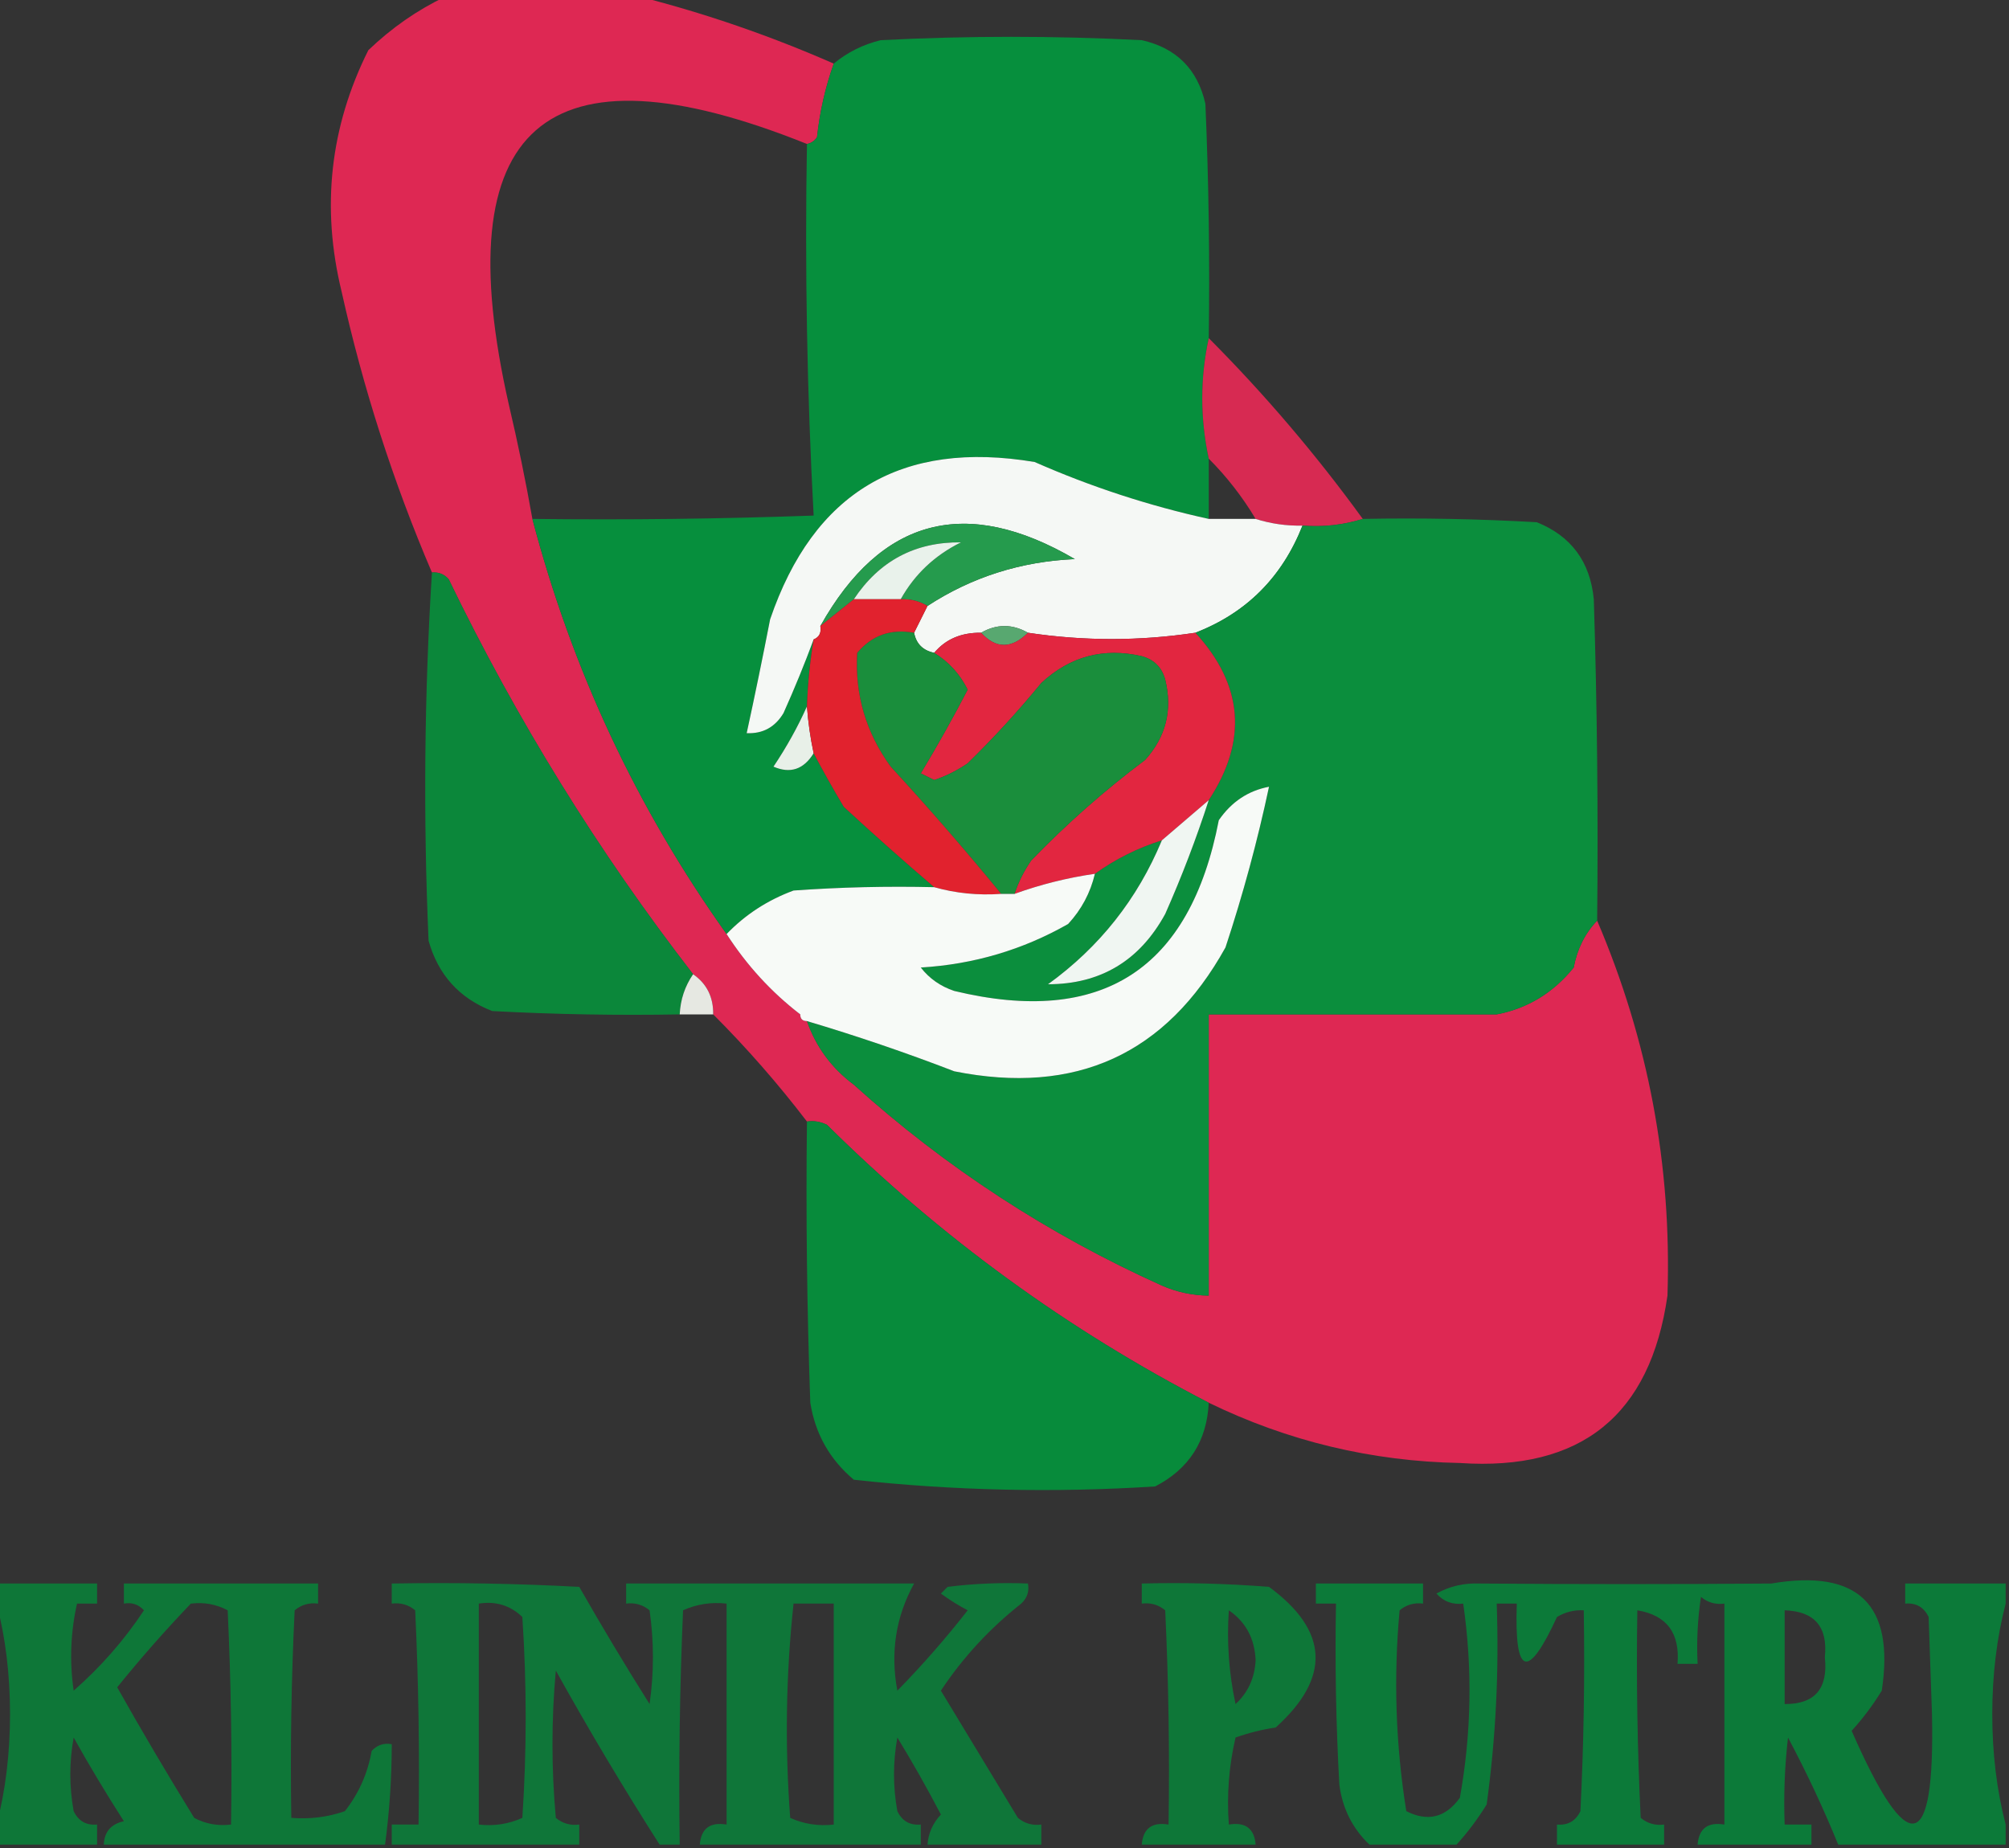 <?xml version="1.0" encoding="UTF-8"?>
<!DOCTYPE svg PUBLIC "-//W3C//DTD SVG 1.1//EN" "http://www.w3.org/Graphics/SVG/1.1/DTD/svg11.dtd">
<svg xmlns="http://www.w3.org/2000/svg" version="1.1" width="300px" height="276px" style="shape-rendering:geometricPrecision; text-rendering:geometricPrecision; image-rendering:optimizeQuality; fill-rule:evenodd; clip-rule:evenodd" xmlns:xlink="http://www.w3.org/1999/xlink">
<rect width="100%" height="100%" fill="#333333" stroke="none"/>
<g><path style="opacity:0.964" fill="#e42854" d="M 66.5,-0.5 C 76.167,-0.5 85.833,-0.5 95.5,-0.5C 105.354,2.008 115.02,5.341 124.5,9.5C 123.242,13.036 122.409,16.703 122,20.5C 121.617,21.056 121.117,21.389 120.5,21.5C 81.357,5.787 66.524,18.787 76,60.5C 77.332,66.157 78.499,71.823 79.5,77.5C 85.419,100.001 95.086,120.667 108.5,139.5C 111.515,144.178 115.181,148.178 119.5,151.5C 119.5,152.167 119.833,152.5 120.5,152.5C 121.843,156.351 124.177,159.517 127.5,162C 141.213,174.361 156.547,184.361 173.5,192C 175.74,192.977 178.073,193.477 180.5,193.5C 191.805,197.728 203.472,199.562 215.5,199C 221.964,197.87 225.797,194.036 227,187.5C 228.346,175.207 227.179,163.207 223.5,151.5C 228.112,150.617 231.946,148.283 235,144.5C 235.522,141.719 236.689,139.385 238.5,137.5C 246.143,155.402 249.643,174.069 249,193.5C 246.439,211.389 236.105,219.723 218,218.5C 204.82,218.246 192.32,215.246 180.5,209.5C 159.441,198.624 140.441,184.79 123.5,168C 122.552,167.517 121.552,167.351 120.5,167.5C 116.177,161.845 111.51,156.512 106.5,151.5C 106.539,148.911 105.539,146.911 103.5,145.5C 89.34,127.202 77.173,107.535 67,86.5C 66.329,85.748 65.496,85.414 64.5,85.5C 58.71,71.963 54.21,57.963 51,43.5C 47.948,30.951 49.282,18.951 55,7.5C 58.482,4.161 62.316,1.494 66.5,-0.5 Z M 223.5,151.5 C 227.179,163.207 228.346,175.207 227,187.5C 225.797,194.036 221.964,197.87 215.5,199C 203.472,199.562 191.805,197.728 180.5,193.5C 180.5,179.5 180.5,165.5 180.5,151.5C 194.833,151.5 209.167,151.5 223.5,151.5 Z"/></g>
<g><path style="opacity:0.965" fill="#05923d" d="M 180.5,50.5 C 179.207,56.469 179.207,62.469 180.5,68.5C 180.5,71.5 180.5,74.5 180.5,77.5C 171.564,75.534 162.897,72.701 154.5,69C 134.653,65.672 121.486,73.505 115,92.5C 113.893,98.201 112.727,103.868 111.5,109.5C 113.903,109.607 115.736,108.607 117,106.5C 118.663,102.787 120.163,99.12 121.5,95.5C 120.949,98.807 120.616,102.14 120.5,105.5C 119.129,108.567 117.462,111.567 115.5,114.5C 118.008,115.588 120.008,114.922 121.5,112.5C 122.895,115.142 124.395,117.809 126,120.5C 130.478,124.635 134.978,128.635 139.5,132.5C 132.492,132.334 125.492,132.5 118.5,133C 114.626,134.431 111.293,136.597 108.5,139.5C 95.086,120.667 85.419,100.001 79.5,77.5C 93.504,77.667 107.504,77.5 121.5,77C 120.507,58.577 120.174,40.077 120.5,21.5C 121.117,21.389 121.617,21.056 122,20.5C 122.409,16.703 123.242,13.036 124.5,9.5C 126.527,7.82 128.861,6.653 131.5,6C 144.5,5.333 157.5,5.333 170.5,6C 175.667,7.167 178.833,10.333 180,15.5C 180.5,27.162 180.667,38.829 180.5,50.5 Z"/></g>
<g><path style="opacity:0.927" fill="#e32954" d="M 180.5,50.5 C 188.868,58.902 196.535,67.902 203.5,77.5C 200.609,78.403 197.609,78.736 194.5,78.5C 192.097,78.552 189.764,78.219 187.5,77.5C 185.518,74.19 183.185,71.19 180.5,68.5C 179.207,62.469 179.207,56.469 180.5,50.5 Z"/></g>
<g><path style="opacity:0.992" fill="#f7faf7" d="M 180.5,77.5 C 182.833,77.5 185.167,77.5 187.5,77.5C 189.764,78.219 192.097,78.552 194.5,78.5C 191.446,86.221 186.113,91.554 178.5,94.5C 170.178,95.756 161.845,95.756 153.5,94.5C 151.167,93.167 148.833,93.167 146.5,94.5C 143.539,94.464 141.206,95.464 139.5,97.5C 137.81,97.144 136.81,96.144 136.5,94.5C 137.167,93.167 137.833,91.833 138.5,90.5C 145.109,86.187 152.443,83.854 160.5,83.5C 144.243,73.998 131.576,77.331 122.5,93.5C 122.672,94.492 122.338,95.158 121.5,95.5C 120.163,99.12 118.663,102.787 117,106.5C 115.736,108.607 113.903,109.607 111.5,109.5C 112.727,103.868 113.893,98.201 115,92.5C 121.486,73.505 134.653,65.672 154.5,69C 162.897,72.701 171.564,75.534 180.5,77.5 Z"/></g>
<g><path style="opacity:0.956" fill="#0a923e" d="M 203.5,77.5 C 212.173,77.334 220.84,77.5 229.5,78C 234.626,80.066 237.459,83.9 238,89.5C 238.5,105.497 238.667,121.497 238.5,137.5C 236.689,139.385 235.522,141.719 235,144.5C 231.946,148.283 228.112,150.617 223.5,151.5C 209.167,151.5 194.833,151.5 180.5,151.5C 180.5,165.5 180.5,179.5 180.5,193.5C 178.073,193.477 175.74,192.977 173.5,192C 156.547,184.361 141.213,174.361 127.5,162C 124.177,159.517 121.843,156.351 120.5,152.5C 127.918,154.707 135.251,157.207 142.5,160C 160.64,163.633 174.14,157.467 183,141.5C 185.613,133.589 187.78,125.589 189.5,117.5C 186.386,118.091 183.886,119.758 182,122.5C 177.698,144.81 164.531,153.31 142.5,148C 140.445,147.313 138.779,146.146 137.5,144.5C 145.391,144.027 152.724,141.86 159.5,138C 161.495,135.843 162.828,133.343 163.5,130.5C 166.55,128.308 169.883,126.642 173.5,125.5C 169.867,134.26 164.201,141.427 156.5,147C 164.345,146.989 170.178,143.489 174,136.5C 176.468,130.927 178.635,125.26 180.5,119.5C 186.33,110.633 185.663,102.3 178.5,94.5C 186.113,91.554 191.446,86.221 194.5,78.5C 197.609,78.736 200.609,78.403 203.5,77.5 Z"/></g>
<g><path style="opacity:1" fill="#259b4d" d="M 138.5,90.5 C 137.292,89.766 135.959,89.433 134.5,89.5C 136.577,85.776 139.577,82.943 143.5,81C 136.647,80.927 131.313,83.76 127.5,89.5C 125.858,90.803 124.191,92.136 122.5,93.5C 131.576,77.331 144.243,73.998 160.5,83.5C 152.443,83.854 145.109,86.187 138.5,90.5 Z"/></g>
<g><path style="opacity:1" fill="#e9f2eb" d="M 134.5,89.5 C 132.167,89.5 129.833,89.5 127.5,89.5C 131.313,83.76 136.647,80.927 143.5,81C 139.577,82.943 136.577,85.776 134.5,89.5 Z"/></g>
<g><path style="opacity:0.911" fill="#08903c" d="M 64.5,85.5 C 65.496,85.414 66.329,85.748 67,86.5C 77.173,107.535 89.34,127.202 103.5,145.5C 102.27,147.297 101.604,149.297 101.5,151.5C 92.161,151.666 82.827,151.5 73.5,151C 68.6,149.098 65.433,145.598 64,140.5C 63.193,122.123 63.36,103.79 64.5,85.5 Z"/></g>
<g><path style="opacity:1" fill="#58a870" d="M 146.5,94.5 C 148.833,93.167 151.167,93.167 153.5,94.5C 151.06,96.922 148.726,96.922 146.5,94.5 Z"/></g>
<g><path style="opacity:1" fill="#e22640" d="M 146.5,94.5 C 148.726,96.922 151.06,96.922 153.5,94.5C 161.845,95.756 170.178,95.756 178.5,94.5C 185.663,102.3 186.33,110.633 180.5,119.5C 178.142,121.529 175.808,123.529 173.5,125.5C 169.883,126.642 166.55,128.308 163.5,130.5C 159.385,131.095 155.385,132.095 151.5,133.5C 152.072,131.745 152.906,130.078 154,128.5C 159.291,123.03 164.958,118.03 171,113.5C 174.114,110.041 175.114,106.041 174,101.5C 173.5,99.667 172.333,98.5 170.5,98C 164.796,96.685 159.796,98.018 155.5,102C 152.066,106.19 148.4,110.19 144.5,114C 142.933,115.076 141.266,115.909 139.5,116.5C 138.833,116.167 138.167,115.833 137.5,115.5C 139.967,111.398 142.3,107.232 144.5,103C 143.35,100.684 141.683,98.85 139.5,97.5C 141.206,95.464 143.539,94.464 146.5,94.5 Z"/></g>
<g><path style="opacity:1" fill="#1a8e3c" d="M 136.5,94.5 C 136.81,96.144 137.81,97.144 139.5,97.5C 141.683,98.85 143.35,100.684 144.5,103C 142.3,107.232 139.967,111.398 137.5,115.5C 138.167,115.833 138.833,116.167 139.5,116.5C 141.266,115.909 142.933,115.076 144.5,114C 148.4,110.19 152.066,106.19 155.5,102C 159.796,98.018 164.796,96.685 170.5,98C 172.333,98.5 173.5,99.667 174,101.5C 175.114,106.041 174.114,110.041 171,113.5C 164.958,118.03 159.291,123.03 154,128.5C 152.906,130.078 152.072,131.745 151.5,133.5C 150.833,133.5 150.167,133.5 149.5,133.5C 144.209,127.039 138.709,120.705 133,114.5C 129.3,109.402 127.633,103.735 128,97.5C 130.196,94.875 133.03,93.875 136.5,94.5 Z"/></g>
<g><path style="opacity:1" fill="#e8f0e8" d="M 120.5,105.5 C 120.674,107.861 121.007,110.194 121.5,112.5C 120.008,114.922 118.008,115.588 115.5,114.5C 117.462,111.567 119.129,108.567 120.5,105.5 Z"/></g>
<g><path style="opacity:1" fill="#e1222e" d="M 127.5,89.5 C 129.833,89.5 132.167,89.5 134.5,89.5C 135.959,89.433 137.292,89.766 138.5,90.5C 137.833,91.833 137.167,93.167 136.5,94.5C 133.03,93.875 130.196,94.875 128,97.5C 127.633,103.735 129.3,109.402 133,114.5C 138.709,120.705 144.209,127.039 149.5,133.5C 146.061,133.747 142.728,133.414 139.5,132.5C 134.978,128.635 130.478,124.635 126,120.5C 124.395,117.809 122.895,115.142 121.5,112.5C 121.007,110.194 120.674,107.861 120.5,105.5C 120.616,102.14 120.949,98.807 121.5,95.5C 122.338,95.158 122.672,94.492 122.5,93.5C 124.191,92.136 125.858,90.803 127.5,89.5 Z"/></g>
<g><path style="opacity:1" fill="#f7faf7" d="M 120.5,152.5 C 119.833,152.5 119.5,152.167 119.5,151.5C 115.181,148.178 111.515,144.178 108.5,139.5C 111.293,136.597 114.626,134.431 118.5,133C 125.492,132.5 132.492,132.334 139.5,132.5C 142.728,133.414 146.061,133.747 149.5,133.5C 150.167,133.5 150.833,133.5 151.5,133.5C 155.385,132.095 159.385,131.095 163.5,130.5C 162.828,133.343 161.495,135.843 159.5,138C 152.724,141.86 145.391,144.027 137.5,144.5C 138.779,146.146 140.445,147.313 142.5,148C 164.531,153.31 177.698,144.81 182,122.5C 183.886,119.758 186.386,118.091 189.5,117.5C 187.78,125.589 185.613,133.589 183,141.5C 174.14,157.467 160.64,163.633 142.5,160C 135.251,157.207 127.918,154.707 120.5,152.5 Z"/></g>
<g><path style="opacity:1" fill="#f0f6f2" d="M 180.5,119.5 C 178.635,125.26 176.468,130.927 174,136.5C 170.178,143.489 164.345,146.989 156.5,147C 164.201,141.427 169.867,134.26 173.5,125.5C 175.808,123.529 178.142,121.529 180.5,119.5 Z"/></g>
<g><path style="opacity:0.988" fill="#e7e9e3" d="M 103.5,145.5 C 105.539,146.911 106.539,148.911 106.5,151.5C 104.833,151.5 103.167,151.5 101.5,151.5C 101.604,149.297 102.27,147.297 103.5,145.5 Z"/></g>
<g><path style="opacity:0.928" fill="#04913c" d="M 120.5,167.5 C 121.552,167.351 122.552,167.517 123.5,168C 140.441,184.79 159.441,198.624 180.5,209.5C 180.226,215.217 177.56,219.384 172.5,222C 157.407,222.967 142.407,222.633 127.5,221C 123.908,217.984 121.742,214.151 121,209.5C 120.5,195.504 120.333,181.504 120.5,167.5 Z"/></g>
<g><path style="opacity:0.722" fill="#00913b" d="M -0.5,236.5 C 4.5,236.5 9.5,236.5 14.5,236.5C 14.5,237.5 14.5,238.5 14.5,239.5C 13.5,239.5 12.5,239.5 11.5,239.5C 10.537,243.796 10.371,248.129 11,252.5C 15.059,248.944 18.559,244.944 21.5,240.5C 20.675,239.614 19.675,239.281 18.5,239.5C 18.5,238.5 18.5,237.5 18.5,236.5C 28.167,236.5 37.833,236.5 47.5,236.5C 47.5,237.5 47.5,238.5 47.5,239.5C 46.178,239.33 45.011,239.663 44,240.5C 43.5,250.828 43.334,261.161 43.5,271.5C 46.249,271.726 48.916,271.393 51.5,270.5C 53.582,267.848 54.915,264.848 55.5,261.5C 56.325,260.614 57.325,260.281 58.5,260.5C 58.497,265.527 58.164,270.527 57.5,275.5C 43.5,275.5 29.5,275.5 15.5,275.5C 15.574,273.589 16.574,272.422 18.5,272C 15.874,267.916 13.374,263.75 11,259.5C 10.333,263.167 10.333,266.833 11,270.5C 11.71,271.973 12.876,272.64 14.5,272.5C 14.5,273.5 14.5,274.5 14.5,275.5C 9.5,275.5 4.5,275.5 -0.5,275.5C -0.5,274.5 -0.5,273.5 -0.5,272.5C 0.829,267.376 1.495,261.876 1.5,256C 1.495,250.124 0.829,244.624 -0.5,239.5C -0.5,238.5 -0.5,237.5 -0.5,236.5 Z M 28.5,239.5 C 30.467,239.261 32.3,239.594 34,240.5C 34.5,251.161 34.666,261.828 34.5,272.5C 32.533,272.739 30.7,272.406 29,271.5C 25.041,265.082 21.207,258.582 17.5,252C 21.003,247.665 24.67,243.499 28.5,239.5 Z"/></g>
<g><path style="opacity:0.71" fill="#00913b" d="M 155.5,275.5 C 149.833,275.5 144.167,275.5 138.5,275.5C 138.626,273.8 139.293,272.3 140.5,271C 138.467,267.102 136.3,263.268 134,259.5C 133.333,263.167 133.333,266.833 134,270.5C 134.71,271.973 135.876,272.64 137.5,272.5C 137.5,273.5 137.5,274.5 137.5,275.5C 126.5,275.5 115.5,275.5 104.5,275.5C 104.694,273.088 106.027,272.088 108.5,272.5C 108.5,261.5 108.5,250.5 108.5,239.5C 106.208,239.244 104.041,239.577 102,240.5C 101.5,252.162 101.333,263.829 101.5,275.5C 100.5,275.5 99.5,275.5 98.5,275.5C 93.093,267.026 87.926,258.36 83,249.5C 82.333,256.833 82.333,264.167 83,271.5C 84.011,272.337 85.178,272.67 86.5,272.5C 86.5,273.5 86.5,274.5 86.5,275.5C 77.167,275.5 67.833,275.5 58.5,275.5C 58.5,274.5 58.5,273.5 58.5,272.5C 59.833,272.5 61.167,272.5 62.5,272.5C 62.666,261.828 62.5,251.161 62,240.5C 60.989,239.663 59.822,239.33 58.5,239.5C 58.5,238.5 58.5,237.5 58.5,236.5C 67.839,236.334 77.173,236.5 86.5,237C 89.874,242.916 93.374,248.75 97,254.5C 97.667,249.833 97.667,245.167 97,240.5C 95.989,239.663 94.822,239.33 93.5,239.5C 93.5,238.5 93.5,237.5 93.5,236.5C 107.833,236.5 122.167,236.5 136.5,236.5C 133.766,241.464 132.933,246.797 134,252.5C 137.736,248.687 141.236,244.687 144.5,240.5C 143.092,239.757 141.759,238.923 140.5,238C 140.833,237.667 141.167,237.333 141.5,237C 145.486,236.501 149.486,236.334 153.5,236.5C 153.719,237.675 153.386,238.675 152.5,239.5C 147.792,243.207 143.792,247.54 140.5,252.5C 144.333,258.833 148.167,265.167 152,271.5C 153.011,272.337 154.178,272.67 155.5,272.5C 155.5,273.5 155.5,274.5 155.5,275.5 Z M 71.5,239.5 C 74.044,239.104 76.211,239.771 78,241.5C 78.667,251.5 78.667,261.5 78,271.5C 75.959,272.423 73.793,272.756 71.5,272.5C 71.5,261.5 71.5,250.5 71.5,239.5 Z M 118.5,239.5 C 120.5,239.5 122.5,239.5 124.5,239.5C 124.5,250.5 124.5,261.5 124.5,272.5C 122.208,272.756 120.041,272.423 118,271.5C 117.192,260.757 117.358,250.09 118.5,239.5 Z"/></g>
<g><path style="opacity:0.725" fill="#00913b" d="M 187.5,275.5 C 181.833,275.5 176.167,275.5 170.5,275.5C 170.694,273.088 172.027,272.088 174.5,272.5C 174.667,261.828 174.5,251.161 174,240.5C 172.989,239.663 171.822,239.33 170.5,239.5C 170.5,238.5 170.5,237.5 170.5,236.5C 176.842,236.334 183.175,236.5 189.5,237C 198.423,243.555 198.757,250.555 190.5,258C 188.444,258.311 186.444,258.811 184.5,259.5C 183.508,263.783 183.174,268.116 183.5,272.5C 185.973,272.088 187.306,273.088 187.5,275.5 Z M 183.5,240.5 C 186.042,242.248 187.376,244.748 187.5,248C 187.349,250.644 186.349,252.811 184.5,254.5C 183.507,249.88 183.173,245.214 183.5,240.5 Z"/></g>
<g><path style="opacity:0.761" fill="#00913b" d="M 299.5,236.5 C 299.5,237.5 299.5,238.5 299.5,239.5C 298.171,244.624 297.505,250.124 297.5,256C 297.505,261.876 298.171,267.376 299.5,272.5C 299.5,273.5 299.5,274.5 299.5,275.5C 291.167,275.5 282.833,275.5 274.5,275.5C 272.285,270.068 269.785,264.735 267,259.5C 266.501,263.821 266.334,268.154 266.5,272.5C 267.833,272.5 269.167,272.5 270.5,272.5C 270.5,273.5 270.5,274.5 270.5,275.5C 264.833,275.5 259.167,275.5 253.5,275.5C 253.694,273.088 255.027,272.088 257.5,272.5C 257.5,261.5 257.5,250.5 257.5,239.5C 256.178,239.67 255.011,239.337 254,238.5C 253.502,241.817 253.335,245.15 253.5,248.5C 252.5,248.5 251.5,248.5 250.5,248.5C 250.88,243.89 248.88,241.224 244.5,240.5C 244.334,250.839 244.5,261.172 245,271.5C 246.011,272.337 247.178,272.67 248.5,272.5C 248.5,273.5 248.5,274.5 248.5,275.5C 243.167,275.5 237.833,275.5 232.5,275.5C 232.5,274.5 232.5,273.5 232.5,272.5C 234.124,272.64 235.29,271.973 236,270.5C 236.5,260.506 236.666,250.506 236.5,240.5C 235.07,240.421 233.736,240.754 232.5,241.5C 228.126,250.994 226.126,250.328 226.5,239.5C 225.5,239.5 224.5,239.5 223.5,239.5C 223.865,249.557 223.365,259.557 222,269.5C 220.668,271.66 219.168,273.66 217.5,275.5C 213.167,275.5 208.833,275.5 204.5,275.5C 201.954,273.075 200.454,270.075 200,266.5C 199.5,257.506 199.334,248.506 199.5,239.5C 198.5,239.5 197.5,239.5 196.5,239.5C 196.5,238.5 196.5,237.5 196.5,236.5C 201.833,236.5 207.167,236.5 212.5,236.5C 212.5,237.5 212.5,238.5 212.5,239.5C 211.178,239.33 210.011,239.663 209,240.5C 208.077,250.574 208.41,260.574 210,270.5C 213.206,272.124 215.872,271.458 218,268.5C 219.733,258.846 219.9,249.179 218.5,239.5C 216.897,239.688 215.563,239.188 214.5,238C 216.459,236.904 218.625,236.404 221,236.5C 235.495,236.615 249.995,236.615 264.5,236.5C 277.46,234.295 282.96,239.628 281,252.5C 279.692,254.641 278.192,256.641 276.5,258.5C 284.956,277.767 288.956,276.933 288.5,256C 288.333,251.167 288.167,246.333 288,241.5C 287.29,240.027 286.124,239.36 284.5,239.5C 284.5,238.5 284.5,237.5 284.5,236.5C 289.5,236.5 294.5,236.5 299.5,236.5 Z M 266.5,240.5 C 270.971,240.641 272.971,242.975 272.5,247.5C 273.012,252.199 271.012,254.532 266.5,254.5C 266.5,249.833 266.5,245.167 266.5,240.5 Z"/></g>
</svg>
